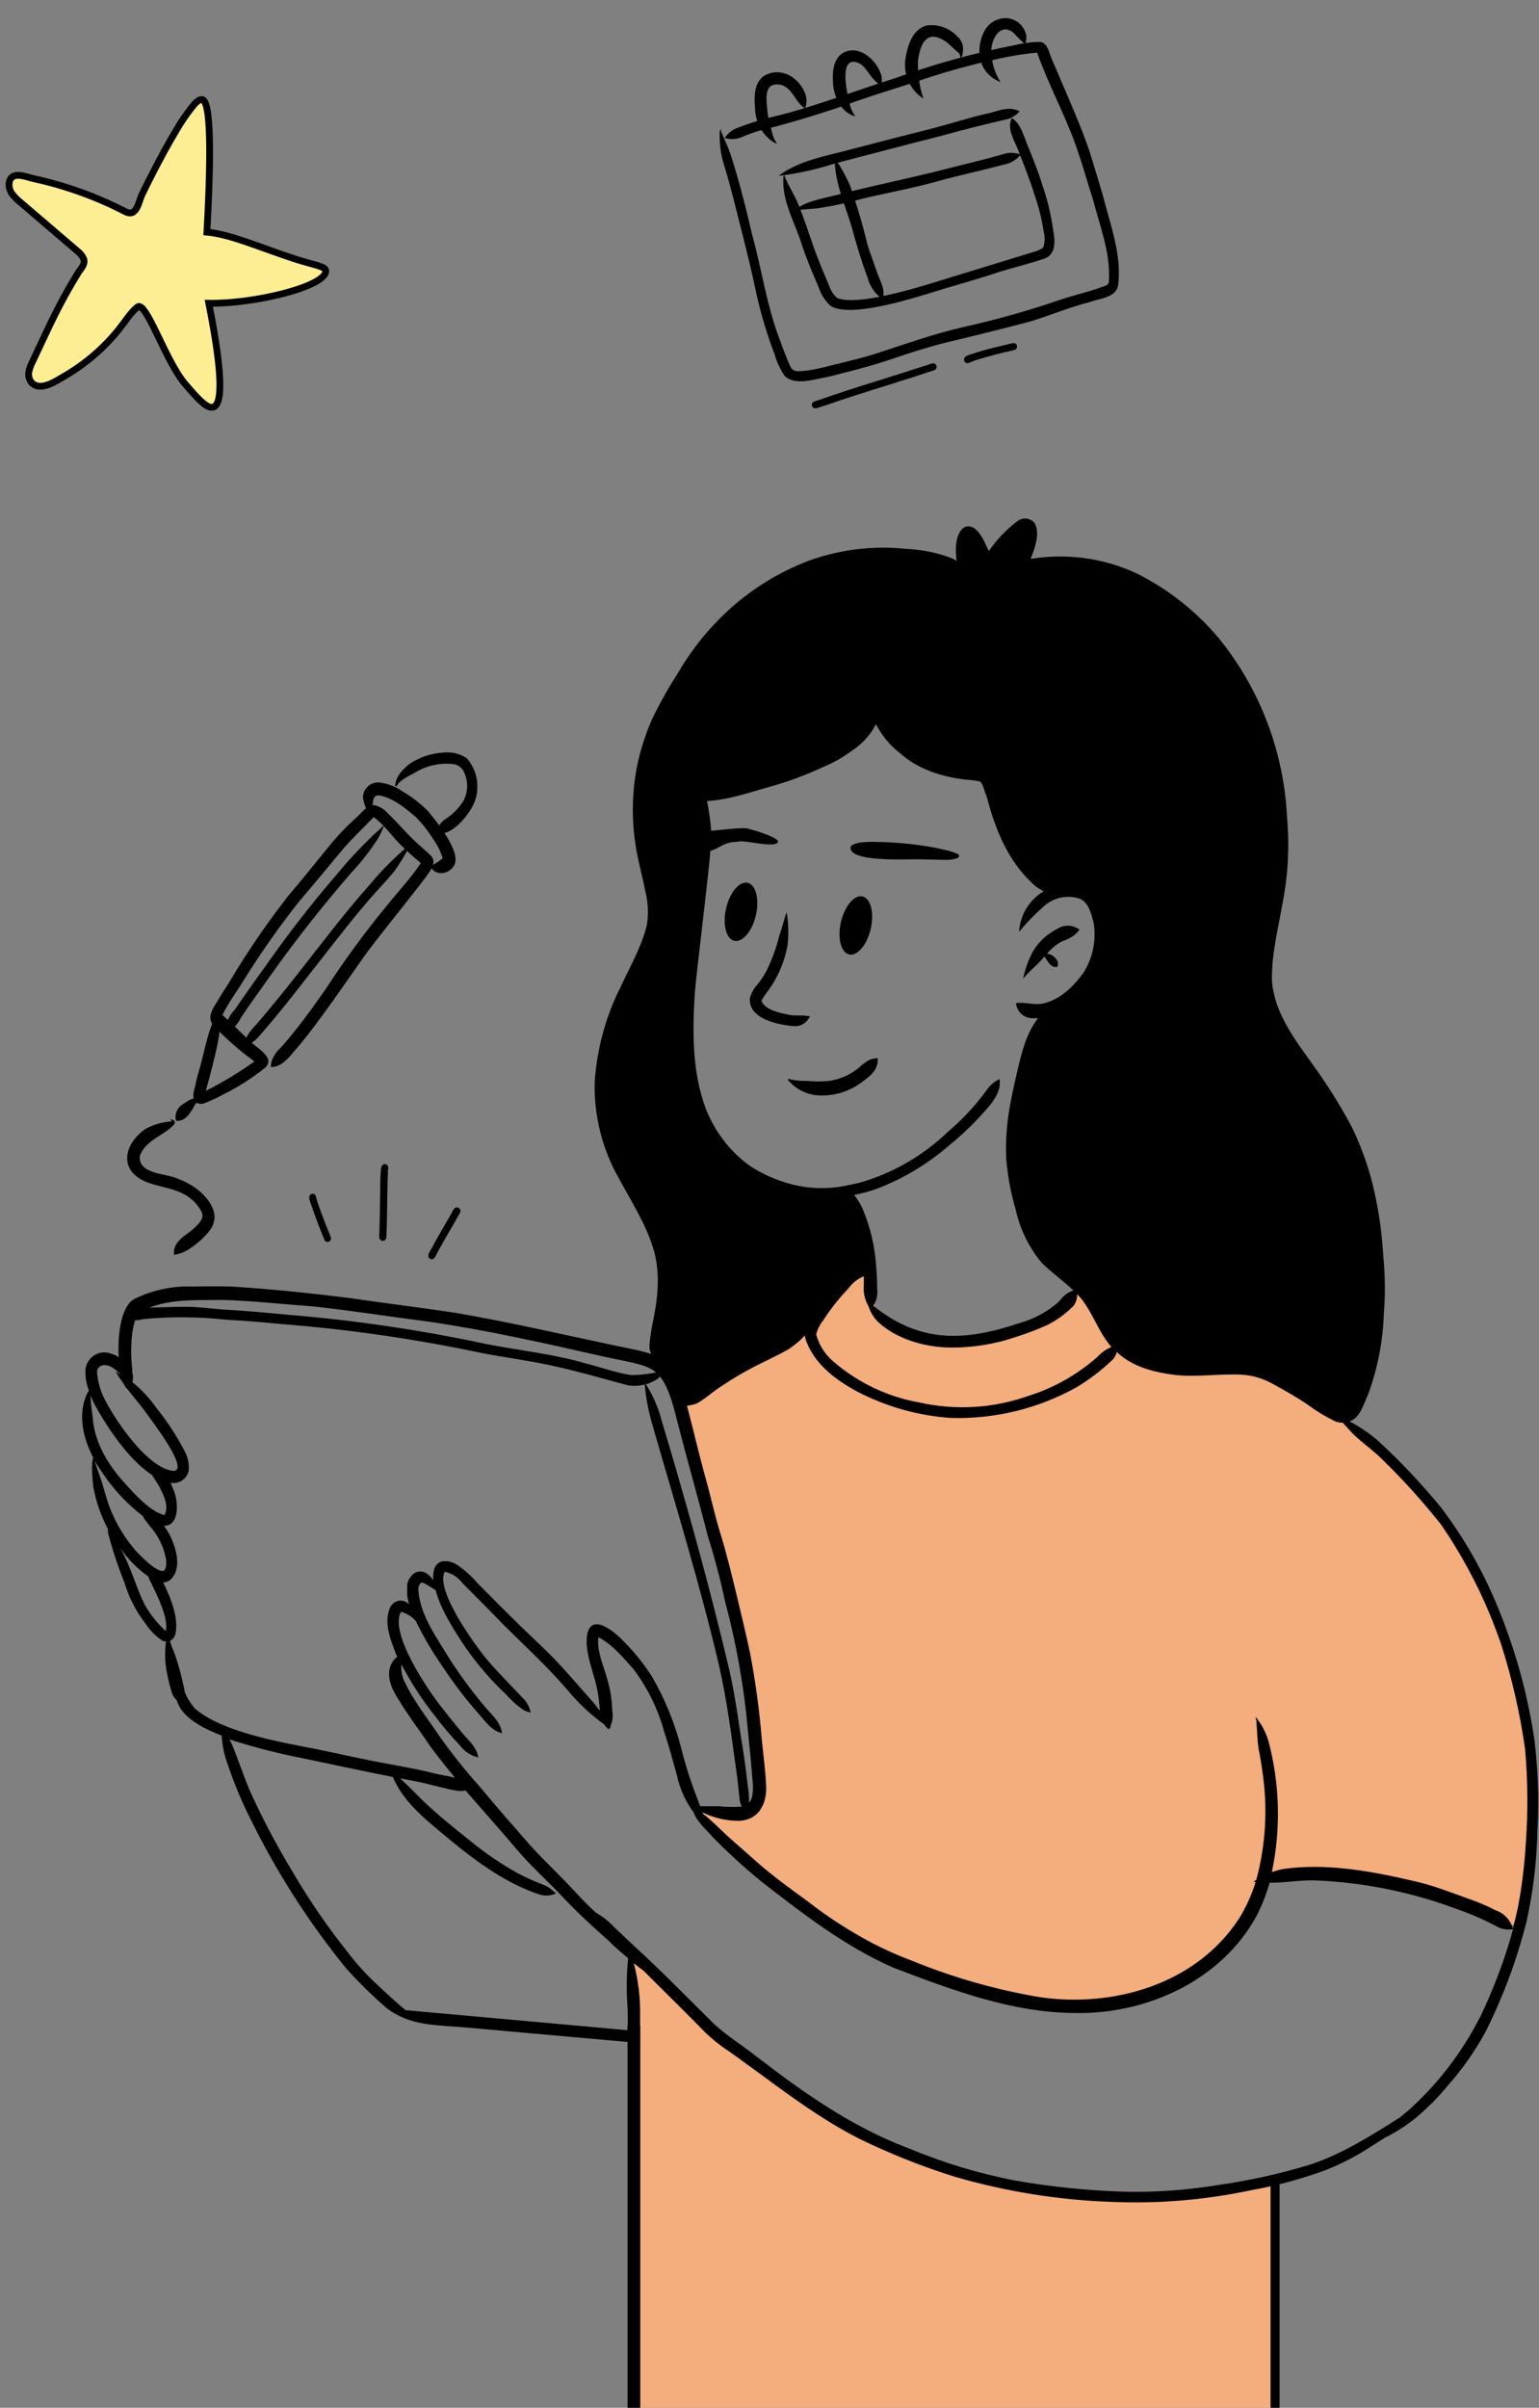 
<svg width="227" height="355" viewBox="0 0 227 355" fill="none" xmlns="http://www.w3.org/2000/svg">
<rect x="0" y="0" width="227" height="355" fill="#808080" stroke="none"/>
<g clip-path="url(#clip0_363_10401)">
<path fill-rule="evenodd" clip-rule="evenodd" d="M225.792 263.498C225.792 266.21 226.721 269.228 225.792 271.806C225.699 273.105 225.931 276.132 225.699 278.796C225.699 278.882 225.699 278.978 225.624 279.064C225.55 279.341 225.466 279.618 225.392 279.895C225.206 280.535 225.029 281.184 224.853 281.805L224.602 282.76C224.509 283.094 224.416 283.428 224.332 283.715C224.074 283.783 223.808 283.818 223.542 283.82C223.226 283.825 222.912 283.776 222.612 283.676C220.911 283.094 219.293 282.244 217.638 281.509C216.504 280.897 214.737 280.649 214.449 279.15C208.685 278.013 202.995 276.285 197.147 275.731C193.688 275.502 190.276 276.285 186.92 276.896H186.669C184.233 282.33 180.775 287.573 175.512 290.409C175.436 290.785 175.271 291.136 175.033 291.432C174.795 291.728 174.49 291.961 174.146 292.109C171.533 293.685 168.493 294.181 165.601 294.926C162.813 295.655 159.971 296.144 157.104 296.387C153.581 296.148 150.142 295.173 146.998 293.522C141.094 292.816 135.683 290.237 130.319 287.792C124.201 284.927 118.167 281.738 112.97 277.288C110.832 275.483 108.73 273.63 106.583 271.844C106.606 271.622 106.577 271.397 106.5 271.188C106.422 270.979 106.298 270.791 106.136 270.641C105.38 269.934 104.637 269.218 103.905 268.492C103.67 268.256 103.447 268.007 103.236 267.747L103.003 267.413V267.299C103.477 267.299 103.933 267.299 104.435 267.299C104.97 267.286 105.504 267.245 106.034 267.174C106.306 267.152 106.576 267.11 106.843 267.05L107.048 266.993C107.392 267.251 107.736 267.537 108.07 267.814C108.318 267.966 108.552 268.142 108.768 268.339C109.577 267.251 111.231 267.012 111.706 265.56C112.635 261.416 110.711 257.214 110.776 253.031C110.609 242.268 107.661 231.964 104.863 221.689C104.588 221.604 104.335 221.458 104.122 221.259C103.91 221.061 103.743 220.816 103.636 220.543C100.521 206.552 97.286 208.309 110.655 201.347C116.233 198.339 121.607 194.281 124.926 188.723C126.07 186.545 129.259 187.949 128.887 190.279C128.887 191.234 128.961 192.189 129.017 193.068C129.357 193.552 129.733 194.009 130.142 194.433C133.861 199.208 140.229 197.871 145.454 197.805C148.699 196.525 152.427 196.076 155.356 193.88C157.541 192.762 158.368 188.579 161.222 189.391C161.685 189.632 162.059 190.022 162.287 190.501C162.515 190.98 162.586 191.522 162.487 192.046C162.813 192.752 163.179 193.437 163.584 194.099C165.22 198.081 168.186 198.253 171.886 198.664C176.21 199.313 180.486 200.202 184.81 200.822C188.273 201.276 191.627 202.37 194.711 204.05C195.196 204.252 195.584 204.641 195.793 205.134C196.001 205.627 196.014 206.184 195.827 206.686C195.722 206.952 195.56 207.19 195.353 207.383C196.031 208.042 196.673 208.749 197.342 209.293C199.332 209.169 207.671 217.143 211.288 222.835C212.808 224.767 214.191 226.81 215.425 228.946C215.853 229.679 216.253 230.423 216.625 231.181C219.437 235.24 221.396 239.854 222.379 244.732C222.736 245.57 223.047 246.428 223.309 247.301C224.778 252.525 225.28 258.035 225.792 263.498Z" fill="#F4AD7C"/>
<path fill-rule="evenodd" clip-rule="evenodd" d="M104.678 298.355C105.84 299.683 110.739 303.598 109.14 303.598C109.038 303.598 135.888 324.302 172.147 324.025C176.796 324.025 187.878 319.365 188.073 322.994C188.566 332.018 188.073 352.885 188.352 357.478C188.352 357.889 175.029 357.478 174.639 357.478C164.068 356.762 96.143 356.113 94.441 356.036C93.456 356.141 93.995 303.016 94.004 301.373C93.707 298.718 93.14 297.553 92.907 295.767C92.985 295.593 93.029 295.405 93.037 295.213C93.037 294.077 93.037 292.941 93.037 291.804C93.037 290.668 93.037 289.799 93.037 288.786C93.391 288.565 93.805 288.472 94.216 288.52C94.627 288.569 95.011 288.756 95.306 289.054C96.347 290.209 97.454 291.298 98.56 292.387C100.559 294.421 102.716 296.331 104.678 298.355Z" fill="#F4AD7C"/>
<path fill-rule="evenodd" clip-rule="evenodd" d="M159.233 137.078C158.982 137.38 158.708 137.661 158.415 137.919C157.88 138.278 157.302 138.564 156.695 138.769C156.166 139.042 155.673 139.382 155.226 139.781C154.966 140.039 154.715 140.297 154.473 140.564L154.055 141.032C153.597 141.564 153.113 142.071 152.604 142.55C152.006 143.09 151.441 143.667 150.912 144.279C151.196 142.891 151.675 141.553 152.335 140.306C153.192 138.86 154.438 137.699 155.923 136.964C156.42 136.631 157.004 136.464 157.596 136.484C158.188 136.505 158.76 136.712 159.233 137.078Z" fill="black"/>
<path fill-rule="evenodd" clip-rule="evenodd" d="M154.966 142.263C154.464 141.814 154.222 141.079 153.692 140.668C153.692 140.726 153.692 140.668 153.692 140.668C154.06 140.566 154.448 140.575 154.811 140.693C155.174 140.812 155.496 141.035 155.738 141.337C155.891 141.49 155.994 141.687 156.034 141.903C156.074 142.118 156.048 142.34 155.961 142.54C155.786 142.583 155.603 142.58 155.429 142.532C155.255 142.483 155.096 142.391 154.966 142.263Z" fill="black"/>
<path fill-rule="evenodd" clip-rule="evenodd" d="M117.117 151.288C114.83 151.116 110.321 150.247 110.609 147.134C110.856 146.328 111.282 145.592 111.855 144.985C112.274 144.44 112.656 143.866 112.998 143.266C113.845 141.55 114.506 139.744 114.969 137.88C115.36 136.772 115.657 135.569 116.029 134.48C116.3 136.057 116.351 137.665 116.178 139.255C115.73 141.868 114.653 144.323 113.045 146.399C112.813 146.704 112.599 147.023 112.403 147.354C112.365 147.415 112.345 147.486 112.345 147.559C112.345 147.632 112.365 147.703 112.403 147.764C113.11 149.053 115.397 149.426 116.717 149.674C117.377 149.76 118.14 149.674 118.772 149.751L119.451 149.827C119.258 150.29 118.93 150.679 118.512 150.941C118.093 151.203 117.606 151.325 117.117 151.288Z" fill="black"/>
<path fill-rule="evenodd" clip-rule="evenodd" d="M120.157 161.449C118.667 161.221 117.3 160.468 116.289 159.32C116.15 159.119 116.289 158.985 116.559 159.148H116.484C116.484 159.148 116.568 159.148 116.55 159.148C117.401 159.317 118.268 159.39 119.134 159.367C120.186 159.468 121.244 159.468 122.295 159.367C123.818 159.149 125.262 158.535 126.488 157.582C126.949 157.156 127.44 156.767 127.957 156.417C128.417 156.157 128.93 156.017 129.454 156.006C129.463 156.178 129.463 156.35 129.454 156.522C129.343 158.088 127.864 159.005 126.739 159.826C124.799 161.144 122.469 161.719 120.157 161.449Z" fill="black"/>
<path fill-rule="evenodd" clip-rule="evenodd" d="M29.295 162.718C28.366 162.46 28.449 161.4 28.654 160.656C28.858 159.911 28.979 159.147 29.193 158.411C29.965 155.928 30.364 153.34 31.294 150.915C30.662 149.96 31.294 148.852 31.833 147.993C32.466 146.923 33.135 145.892 33.795 144.841C36.433 140.395 39.349 136.13 42.525 132.073C44.747 129.485 46.858 126.792 49.033 124.156C50.099 122.901 51.245 121.72 52.464 120.623C53.328 119.935 54.026 118.655 55.253 118.713C56.025 118.907 56.719 119.34 57.243 119.954C58.628 121.263 59.837 122.743 61.231 124.042C62.068 124.853 62.83 125.426 63.611 126.219C64.429 127.174 63.49 128.358 62.905 129.179C59.892 133.181 56.657 137.01 53.682 141.04C51.711 143.829 49.786 146.656 47.769 149.415C46.3 151.44 44.784 153.436 43.12 155.308C42.635 155.953 42.044 156.506 41.372 156.941C40.937 157.198 40.443 157.33 39.941 157.323C39.954 157.018 40.004 156.717 40.089 156.425C40.346 155.689 40.781 155.031 41.354 154.515C42.181 153.627 42.888 152.748 43.632 151.812C45.24 149.797 46.737 147.687 48.206 145.576C50.955 141.349 53.941 137.29 57.15 133.42C58.786 131.357 60.618 129.447 62.077 127.241C60.971 126.346 59.912 125.389 58.907 124.376C57.642 123.087 56.592 121.511 55.114 120.48C53.654 121.988 52.129 123.44 50.735 125.016C48.559 127.613 46.421 130.23 44.227 132.78C41.246 136.53 38.48 140.456 35.943 144.535C34.911 146.245 33.674 147.84 32.81 149.654C34.167 150.838 35.413 152.128 36.715 153.369C37.644 154.4 40.787 155.9 39.076 157.456C37.117 159.01 35.004 160.348 32.773 161.448C31.931 161.907 31.062 162.309 30.169 162.651C29.906 162.759 29.618 162.782 29.342 162.718H29.295ZM32.215 153.254C31.731 155.823 31.043 158.335 30.355 160.837C32.85 159.575 35.249 158.123 37.533 156.492C35.704 155.172 33.978 153.706 32.373 152.108C32.339 152.493 32.287 152.876 32.215 153.254Z" fill="black"/>
<path fill-rule="evenodd" clip-rule="evenodd" d="M64.811 128.721C64.466 128.678 64.142 128.528 63.881 128.291C63.711 128.129 63.578 127.93 63.491 127.709C64.13 127.39 64.735 127.003 65.294 126.553C64.992 125.543 64.524 124.593 63.909 123.746C63.169 122.558 62.306 121.456 61.334 120.46C59.781 119.152 58.099 117.739 56.1 117.299C55.03 117.147 55.068 117.882 54.947 118.722C54.947 119.143 54.593 120.05 55.068 120.25C54.268 120.48 53.441 117.968 53.552 117.29C53.644 116.694 53.961 116.159 54.434 115.801C54.908 115.443 55.499 115.292 56.081 115.38C57.257 115.55 58.38 115.994 59.363 116.679C60.768 117.485 62.057 118.488 63.193 119.658C64.448 121.215 68.112 125.655 66.968 127.623C66.748 127.998 66.427 128.3 66.045 128.495C65.663 128.689 65.235 128.768 64.811 128.721Z" fill="black"/>
<path fill-rule="evenodd" clip-rule="evenodd" d="M64.914 122.876C64.712 122.843 64.513 122.796 64.319 122.733C64.434 122.291 64.634 121.876 64.907 121.514C65.18 121.151 65.52 120.848 65.908 120.623C66.834 119.984 67.632 119.171 68.26 118.226C68.644 117.58 68.864 116.845 68.899 116.089C68.935 115.334 68.786 114.581 68.465 113.9C68.33 113.56 68.107 113.265 67.82 113.046C67.533 112.828 67.194 112.693 66.838 112.658C64.961 112.449 63.068 112.843 61.418 113.785C60.395 114.406 59.149 114.845 58.489 115.896C58.51 115.926 58.539 115.949 58.573 115.962C58.573 115.962 58.657 115.962 58.647 115.962C58.489 115.962 58.331 115.962 58.294 115.81C58.368 114.463 59.428 113.403 60.414 112.62C61.876 111.641 63.562 111.072 65.304 110.968C66.547 110.796 67.808 111.091 68.856 111.799C69.605 112.651 70.11 113.701 70.314 114.83C70.517 115.96 70.412 117.125 70.008 118.197C69.33 119.973 66.912 122.991 64.914 122.876Z" fill="black"/>
<path fill-rule="evenodd" clip-rule="evenodd" d="M36.008 154.171C36.129 152.749 37.142 151.765 38.025 150.781C40.099 148.384 42.079 145.911 44.041 143.418C47.49 139.035 50.846 134.575 54.546 130.421C56.276 128.34 58.183 126.423 60.246 124.691C60.311 124.634 60.431 124.577 60.497 124.691C60.562 124.806 60.497 124.691 60.497 124.691H60.441C59.77 126.028 58.993 127.306 58.117 128.511C57.187 129.619 56.257 130.65 55.262 131.72C52.417 134.919 49.833 138.309 47.183 141.671C44.533 145.032 42.107 148.26 39.401 151.402C38.425 152.462 37.56 153.942 36.008 154.171Z" fill="black"/>
<path fill-rule="evenodd" clip-rule="evenodd" d="M33.182 152.338C33.213 151.028 33.732 149.781 34.632 148.852C36.175 146.618 37.737 144.392 39.355 142.167C42.606 137.533 46.085 133.07 49.777 128.798C51.409 126.83 53.147 124.959 54.984 123.192C55.467 122.705 56.025 122.313 56.453 121.807C56.459 121.801 56.466 121.796 56.474 121.792C56.482 121.789 56.49 121.787 56.499 121.787C56.508 121.787 56.516 121.789 56.524 121.792C56.532 121.796 56.539 121.801 56.545 121.807C56.592 121.893 56.546 122.027 56.49 122.103C56.289 122.606 56.056 123.094 55.792 123.564C54.621 125.4 53.282 127.117 51.795 128.693C47.583 133.573 43.567 138.634 39.829 143.925C38.37 145.959 36.919 147.993 35.515 150.075C35.045 151.106 34.211 151.915 33.182 152.338Z" fill="black"/>
<path fill-rule="evenodd" clip-rule="evenodd" d="M26.004 165.24C25.948 165.24 25.948 165.24 25.93 165.163C25.837 164.697 25.894 164.213 26.092 163.782C26.29 163.352 26.618 162.999 27.027 162.776C27.51 162.451 28.514 161.687 29.072 162.041C29.295 162.27 29.016 162.508 28.877 162.699C28.189 163.826 27.492 165.392 26.004 165.24Z" fill="black"/>
<path fill-rule="evenodd" clip-rule="evenodd" d="M115.759 55.459C115.078 54.461 114.563 53.354 114.234 52.183C113.135 49.307 112.247 46.351 111.575 43.34C110.924 40.217 110.171 37.114 109.381 34.019C108.591 30.925 107.801 27.602 106.843 24.47C106.348 22.95 106.112 21.354 106.146 19.752C106.146 19.532 106.146 19.246 106.294 19.083C106.352 19.064 106.414 19.064 106.471 19.083C106.053 19.026 106.703 20.038 106.703 20.191C107.085 21.041 107.447 21.872 107.754 22.741C109.018 26.628 110.004 30.591 110.934 34.573C112.365 39.74 113.091 45.078 115.024 50.12C115.443 51.276 115.871 52.431 116.363 53.558C116.605 54.189 116.884 54.685 117.563 54.733C119.738 54.733 121.83 54.036 123.931 53.549C125.549 53.148 127.232 52.746 128.822 52.26C133.173 50.846 137.487 49.289 141.94 48.258C146.888 47.161 151.774 45.784 156.574 44.133C158.005 43.655 159.474 43.292 160.915 42.853C161.659 42.605 162.422 42.385 163.147 42.089C163.285 42.038 163.401 41.94 163.477 41.811C163.553 41.683 163.584 41.531 163.565 41.382C163.807 37.314 162.264 33.437 161.259 29.569C160.33 26.704 159.53 23.725 158.47 20.879C156.825 16.419 154.547 12.227 152.976 7.757C150.829 7.964 148.698 8.318 146.598 8.817C142.571 9.697 138.6 10.826 134.707 12.198C131.22 13.306 127.724 14.366 124.294 15.646C120.184 17.03 116.029 18.281 111.826 19.322C110.952 19.59 110.116 19.914 109.27 20.277C108.505 20.544 107.68 20.574 106.899 20.363C107.262 19.787 107.769 19.322 108.368 19.017C110.419 18.187 112.534 17.533 114.69 17.059C120.603 15.569 126.293 13.306 132.113 11.501C137.85 9.424 143.734 7.802 149.712 6.65C150.89 6.351 152.097 6.194 153.31 6.182C154.305 6.182 154.64 7.299 154.9 8.092C155.309 9.228 155.83 10.212 156.248 11.3C157.773 14.891 159.372 18.463 160.655 22.159C161.529 25.023 162.431 27.822 163.175 30.686C164.207 34.411 165.425 38.231 164.913 42.146C164.504 43.942 162.124 43.989 160.739 44.534C157.754 45.288 154.909 46.501 151.962 47.399C148.243 48.373 144.543 49.302 140.861 50.187C137.477 50.961 134.186 52.03 130.913 53.138C128.05 54.093 125.13 54.8 122.22 55.545C120.342 55.831 117.349 56.948 115.759 55.459Z" fill="black"/>
<path fill-rule="evenodd" clip-rule="evenodd" d="M114.215 21.05C113.355 20.517 112.642 19.767 112.144 18.871C111.646 17.975 111.38 16.963 111.371 15.931C111.185 14.145 111.24 11.758 113.128 10.956C115.573 9.924 118.074 11.643 118.855 14.069C119.028 14.7 118.989 15.373 118.743 15.979C117.507 15.243 117.125 13.706 115.954 12.866C115.644 12.645 115.286 12.506 114.912 12.461C114.537 12.416 114.157 12.466 113.806 12.608C112.719 13.238 113.109 15.329 113.202 16.428C113.295 17.526 113.63 18.595 113.918 19.665C114.038 20.214 114.28 20.727 114.625 21.164C114.625 21.164 114.346 21.107 114.215 21.05Z" fill="black"/>
<path fill-rule="evenodd" clip-rule="evenodd" d="M126.079 17.144C123.931 16.504 122.871 14.059 122.853 11.901C122.769 10.354 123.001 8.453 124.526 7.699C126.813 6.639 129.277 8.835 129.956 11.003C130.109 11.526 130.109 12.084 129.956 12.607C129.558 12.36 129.195 12.058 128.877 11.71C128.078 10.879 127.576 9.609 126.441 9.208C123.513 8.253 125.084 14.374 125.447 15.788C125.62 16.262 125.851 16.711 126.135 17.125V17.172L126.079 17.144Z" fill="black"/>
<path fill-rule="evenodd" clip-rule="evenodd" d="M135.962 14.374C135.074 13.752 134.376 12.882 133.95 11.868C133.523 10.854 133.386 9.736 133.554 8.645C133.861 6.735 134.595 4.271 136.706 3.755C137.54 3.643 138.388 3.736 139.18 4.027C139.972 4.317 140.685 4.797 141.261 5.426C141.631 5.755 141.889 6.196 141.998 6.685C142.106 7.175 142.06 7.687 141.866 8.148C141.057 7.575 140.397 6.887 139.653 6.238C136.864 4.252 135.795 6.142 135.404 8.902C135.329 10.794 135.59 12.684 136.176 14.479C136.12 14.537 136.008 14.413 135.962 14.374Z" fill="black"/>
<path fill-rule="evenodd" clip-rule="evenodd" d="M147.257 11.96C146.492 11.631 145.829 11.095 145.337 10.409C144.846 9.722 144.546 8.912 144.468 8.063C144.338 6.01 145.166 3.441 147.257 2.849C147.658 2.707 148.081 2.648 148.504 2.677C148.927 2.706 149.339 2.822 149.717 3.018C150.095 3.214 150.431 3.486 150.705 3.818C150.979 4.15 151.185 4.535 151.311 4.95C151.449 5.464 151.406 6.012 151.19 6.497C150.585 5.985 150.017 5.43 149.489 4.836C147.694 3.355 146.393 5.428 146.225 7.175C146.169 8.921 146.64 10.643 147.573 12.103C147.463 12.067 147.358 12.019 147.257 11.96Z" fill="black"/>
<path fill-rule="evenodd" clip-rule="evenodd" d="M141.689 8.559C141.689 8.206 141.336 7.833 141.54 7.47C141.745 7.107 142.014 7.642 141.977 7.881C141.983 8.009 141.96 8.137 141.91 8.254C141.86 8.372 141.784 8.476 141.689 8.559Z" fill="black"/>
<path fill-rule="evenodd" clip-rule="evenodd" d="M114.857 25.912C118.046 23.524 122.128 22.97 125.865 21.929C129.832 20.885 133.805 19.867 137.784 18.873C140.378 18.176 142.953 17.355 145.575 16.753C146.803 16.505 148.02 15.913 149.294 16.066C149.677 16.128 150.049 16.244 150.401 16.41C149.964 16.897 149.423 17.273 148.82 17.508C145.529 18.281 142.238 19.064 138.984 19.991C133.694 21.328 128.422 22.722 123.178 24.088C120.498 24.962 117.743 25.572 114.95 25.912C114.95 25.912 114.857 25.931 114.857 25.912Z" fill="black"/>
<path fill-rule="evenodd" clip-rule="evenodd" d="M122.49 45.087C121.686 44.347 121.086 43.401 120.751 42.347C119.877 40.341 119.022 38.326 118.325 36.244C117.339 32.978 115.396 29.875 115.535 26.351C115.535 26.293 115.535 25.739 115.703 25.892C115.87 26.045 115.703 25.892 115.703 25.892C116.223 27.325 117.153 28.643 117.73 30.085C118.566 32.119 119.245 34.22 119.97 36.302C120.695 38.383 121.551 40.341 122.332 42.222C122.557 42.885 122.949 43.474 123.466 43.932C126.841 45.307 137.179 41.812 140.935 40.675C144.691 39.539 148.503 38.345 152.278 37.199C152.836 37.072 153.367 36.846 153.849 36.531C154.122 35.774 154.154 34.949 153.942 34.172C153.66 32.267 153.193 30.395 152.548 28.585C151.897 26.484 151.079 24.45 150.279 22.407C149.74 20.821 148.42 19.122 149.238 17.412C150.456 18.157 150.846 19.609 151.358 20.888C152.176 22.989 153.087 25.061 153.728 27.229C154.493 29.43 155.038 31.705 155.355 34.019C155.653 35.605 155.755 37.62 153.914 38.173C151.757 38.89 149.517 39.434 147.406 40.083C144.831 40.971 142.116 41.707 139.541 42.48C135.803 43.617 125.576 47.083 122.49 45.087Z" fill="black"/>
<path fill-rule="evenodd" clip-rule="evenodd" d="M117.33 31.058C118.148 29.731 122.36 29.062 123.894 28.623C129.231 27.257 134.632 26.188 139.96 24.803C142.563 24.144 145.175 23.533 147.76 22.788C148.662 22.459 149.647 22.459 150.549 22.788C149.933 23.569 149.06 24.092 148.095 24.259C145.203 25.032 142.275 25.681 139.365 26.426C135.367 27.611 131.276 28.336 127.213 29.291C125.177 29.868 123.109 30.32 121.021 30.647C119.84 30.858 118.585 30.781 117.432 31.049C117.432 31.049 117.507 31.096 117.516 31.125C117.525 31.154 117.339 31.115 117.33 31.058Z" fill="black"/>
<path fill-rule="evenodd" clip-rule="evenodd" d="M130.16 44.085C129.075 43.344 128.294 42.218 127.966 40.924C127.092 38.603 126.367 36.225 125.716 33.819C124.786 30.457 123.187 27.21 123.122 23.667C123.122 23.591 123.122 23.295 123.28 23.448C123.438 23.6 123.28 23.448 123.224 23.448C124.04 24.653 124.75 25.932 125.344 27.267C126.368 30.159 127.24 33.104 127.957 36.091C128.366 37.419 128.886 38.718 129.314 40.035C129.742 41.353 130.699 42.681 130.16 44.085Z" fill="black"/>
<path fill-rule="evenodd" clip-rule="evenodd" d="M25.679 185.009C25.4 182.975 27.538 182.144 28.756 180.97C29.379 180.32 30.244 179.547 29.686 178.582C27.139 173.97 21.635 175.908 19.255 172.508C17.906 170.245 19.515 167.829 21.365 166.502C22.59 165.812 23.95 165.411 25.344 165.327C25.316 165.265 25.276 165.209 25.227 165.163C25.177 165.117 25.119 165.082 25.056 165.06C25.197 165.039 25.341 165.055 25.474 165.107C25.846 165.203 25.855 165.623 25.614 165.871C24.052 167.485 21.365 168.154 20.612 170.493C20.445 173.139 24.396 172.967 26.097 173.74C27.291 174.164 28.41 174.787 29.407 175.584C31.267 177.255 32.633 179.461 30.718 181.686C29.938 182.613 29.03 183.418 28.022 184.073C27.319 184.561 26.518 184.881 25.679 185.009Z" fill="black"/>
<path fill-rule="evenodd" clip-rule="evenodd" d="M141.239 125.901C141.318 125.942 141.379 125.995 141.418 126.054C141.457 126.112 141.473 126.176 141.464 126.239C141.454 126.302 141.421 126.363 141.366 126.416C141.31 126.47 141.235 126.515 141.145 126.548C140.504 126.747 139.779 126.824 139.065 126.77C137.305 126.724 135.544 126.662 133.775 126.707C130.735 126.752 125.304 126.707 125.454 124.947C125.454 124.856 125.454 124.776 125.755 124.566C127.007 123.936 129.134 124.146 130.81 124.169C132.937 124.267 135.043 124.491 137.098 124.839C137.755 124.942 138.4 125.073 139.027 125.231C139.819 125.381 140.566 125.607 141.239 125.901Z" fill="black"/>
<path fill-rule="evenodd" clip-rule="evenodd" d="M119.757 59.803C119.636 59.192 120.333 59.125 120.752 58.992C123.429 58.037 126.2 57.158 128.887 56.318C131.574 55.477 134.261 54.618 136.938 53.768C137.329 53.634 137.868 53.357 138.119 53.892C138.168 54.021 138.165 54.165 138.111 54.292C138.057 54.419 137.956 54.519 137.831 54.57C133.693 55.955 129.556 57.196 125.419 58.533C123.727 59.068 122.081 59.708 120.38 60.195C120.247 60.227 120.107 60.203 119.99 60.13C119.874 60.057 119.79 59.94 119.757 59.803Z" fill="black"/>
<path fill-rule="evenodd" clip-rule="evenodd" d="M142.284 53.329C141.819 52.374 143.344 52.269 143.893 52.011C145.455 51.505 147.063 51.142 148.662 50.76C149.108 50.683 149.815 50.33 150.001 50.97C150.029 51.104 150.007 51.244 149.937 51.361C149.868 51.479 149.758 51.564 149.629 51.6C147.769 52.02 146.012 52.46 144.237 53.004C143.81 53.131 143.391 53.284 142.981 53.462C142.87 53.535 142.737 53.561 142.607 53.536C142.478 53.512 142.362 53.437 142.284 53.329Z" fill="black"/>
<path fill-rule="evenodd" clip-rule="evenodd" d="M63.49 185.63C62.672 185.219 63.695 184.169 63.9 183.605C64.708 182.125 65.573 180.664 66.41 179.203C66.735 178.763 66.949 177.742 67.646 178.076C67.767 178.144 67.856 178.259 67.895 178.395C67.933 178.531 67.917 178.677 67.851 178.802C66.763 180.797 65.545 182.727 64.485 184.742C64.262 185.133 64.058 185.849 63.49 185.63Z" fill="black"/>
<path fill-rule="evenodd" clip-rule="evenodd" d="M55.932 182.382C56.016 180.138 56.044 177.885 56.081 175.64C56.081 174.743 56.081 173.845 56.155 173.005C56.155 172.603 56.155 172.126 56.379 171.801C56.435 171.736 56.507 171.687 56.587 171.658C56.667 171.628 56.753 171.62 56.837 171.633C56.921 171.646 57 171.681 57.068 171.734C57.136 171.786 57.189 171.856 57.224 171.935C57.336 172.212 57.169 172.527 57.224 172.804C57.066 176.013 57.15 179.221 56.983 182.43C56.977 182.573 56.915 182.708 56.812 182.805C56.71 182.901 56.574 182.952 56.434 182.946C56.295 182.94 56.164 182.877 56.07 182.771C55.975 182.665 55.926 182.526 55.932 182.382Z" fill="black"/>
<path fill-rule="evenodd" clip-rule="evenodd" d="M47.89 182.878C47.24 181.359 46.663 179.793 46.105 178.227C45.966 177.626 45.083 176.145 46.105 176.002C46.172 176.001 46.238 176.013 46.3 176.039C46.362 176.064 46.419 176.102 46.466 176.15C46.514 176.198 46.552 176.255 46.578 176.318C46.603 176.381 46.617 176.449 46.617 176.518C46.74 176.991 46.889 177.456 47.063 177.912C47.611 179.45 48.197 180.949 48.811 182.458C48.84 182.578 48.827 182.704 48.774 182.815C48.721 182.926 48.632 183.014 48.522 183.065C48.412 183.115 48.289 183.124 48.173 183.089C48.058 183.055 47.958 182.98 47.89 182.878Z" fill="black"/>
<path d="M128.42 136.99C128.976 134.632 128.447 132.477 127.24 132.177C126.032 131.876 124.602 133.544 124.046 135.902C123.491 138.26 124.019 140.415 125.227 140.716C126.434 141.016 127.864 139.348 128.42 136.99Z" fill="black"/>
<path d="M111.482 134.978C112.038 132.62 111.51 130.465 110.302 130.165C109.094 129.865 107.665 131.533 107.109 133.891C106.553 136.249 107.082 138.404 108.289 138.704C109.497 139.004 110.927 137.336 111.482 134.978Z" fill="black"/>
<path d="M226.304 256.383C225.298 249.662 223.474 243.098 220.874 236.844C218.738 231.628 215.94 226.725 212.553 222.262C209.715 218.806 206.649 215.554 203.377 212.531C202.075 211.384 200.646 210.4 199.119 209.599V209.542C200.625 209.016 201.164 206.953 201.805 205.559C203.192 201.776 203.971 197.786 204.111 193.746C204.341 190.885 204.313 188.007 204.027 185.151C203.821 181.396 203.248 177.672 202.317 174.035C201.602 171.359 200.64 168.759 199.444 166.271C198.181 163.875 196.787 161.554 195.27 159.319C192.267 154.745 188.073 150.371 187.609 144.603C187.525 140.697 188.538 136.867 189.198 133.048C189.991 128.982 190.21 124.82 189.849 120.69C189.408 110.897 185.844 101.525 179.706 94.017C176.315 90.01 172.161 86.76 167.499 84.468C162.64 82.252 157.258 81.535 152.01 82.405C152.614 80.953 153.534 78.403 152.512 77.009C152.207 76.695 151.806 76.5 151.377 76.457C150.948 76.413 150.518 76.524 150.16 76.77C148.489 78.006 147.031 79.52 145.846 81.249C145.241 80.017 144.748 78.575 143.568 77.792C141.708 76.923 141.011 79.311 140.992 80.781C140.972 81.42 141.009 82.06 141.104 82.691C140.807 82.507 140.496 82.347 140.174 82.214C138.079 81.456 135.886 81.022 133.666 80.925C128.752 80.402 123.786 81.019 119.135 82.73C115.713 84.042 112.499 85.867 109.596 88.144C105.711 91.205 102.432 95.001 99.936 99.327C98.568 101.451 97.326 103.658 96.217 105.936C95.181 108.273 94.408 110.724 93.911 113.241C93.216 116.965 93.156 120.784 93.735 124.529C94.097 126.907 94.757 129.218 95.222 131.577C95.6 133.139 95.666 134.763 95.418 136.352C94.655 139.551 92.972 142.406 91.615 145.357C89.362 149.776 88.033 154.629 87.71 159.606C87.606 164.581 88.851 169.488 91.308 173.777C93.056 177.034 95.083 180.166 96.245 183.719C97.398 187.128 97.11 190.853 96.412 194.338C96.138 195.599 95.933 196.874 95.799 198.158C95.741 198.66 95.829 199.168 96.05 199.619C95.044 199.308 94.023 199.053 92.991 198.855C84.252 197.069 75.577 194.968 66.791 193.498C61.65 192.734 56.499 192.113 51.358 191.349C45.575 190.642 39.764 190.022 33.954 189.678C32.094 189.621 30.142 189.678 28.236 189.678C25.346 189.593 22.478 190.215 19.869 191.492C17.916 192.447 17.312 196.649 17.507 200.087C17.115 199.831 16.685 199.644 16.233 199.533C15.851 199.405 15.447 199.364 15.048 199.411C14.649 199.458 14.265 199.593 13.921 199.807C13.578 200.021 13.284 200.309 13.058 200.651C12.833 200.992 12.682 201.38 12.617 201.787C12.542 202.891 12.714 203.998 13.119 205.024C12.947 205.259 12.806 205.516 12.7 205.788C11.501 208.806 12.282 212.11 13.76 214.908C13.388 215.806 13.677 218.461 13.76 219.206C14.161 221.391 14.892 223.498 15.927 225.451C15.898 225.619 15.898 225.79 15.927 225.958C16.564 228.437 17.365 230.868 18.325 233.235C18.988 235.486 20.064 237.587 21.495 239.423C22.153 240.427 23.008 241.28 24.006 241.925C24.158 241.98 24.319 242.002 24.48 241.992C24.273 243.513 24.317 245.06 24.61 246.566C24.813 247.624 25.074 248.67 25.391 249.698C25.532 250.07 25.762 250.399 26.061 250.653C26.159 250.988 26.296 251.308 26.47 251.608C27.399 253.394 29.872 254.798 32.699 255.896C32.785 257.389 33.099 258.858 33.628 260.251C34.48 262.791 35.502 265.267 36.687 267.662C40.619 275.751 45.459 283.341 51.107 290.276C52.994 292.354 54.999 294.315 57.113 296.149C60.785 298.794 64.067 298.498 69.766 299.014C75.611 299.548 81.462 300.074 87.32 300.589L92.675 301.067H92.935C93.465 301.115 93.865 301.182 94.413 301.229C94.413 301.229 94.469 299.501 94.413 299.501C94.413 298.756 94.413 298.001 94.413 297.295C94.469 294.646 94.156 292.003 93.484 289.445C93.976 289.846 94.469 290.228 94.971 290.6L96.096 291.727C98.802 294.411 101.526 297.094 104.194 299.825L104.891 300.446C105.683 301.139 106.518 301.778 107.392 302.356C108.415 303.082 109.456 303.789 110.46 304.553C115.676 308.373 120.873 312.336 126.638 315.277C131.243 317.533 136.007 319.429 140.89 320.95C148.464 323.144 156.268 324.385 164.133 324.645C170.995 324.925 177.864 324.341 184.587 322.907C188.344 322.244 192.036 321.244 195.623 319.918C197.931 318.995 200.145 317.84 202.233 316.471C202.912 316.022 203.618 315.592 204.325 315.143C204.739 314.959 205.139 314.745 205.524 314.503C207.01 313.668 208.404 312.669 209.68 311.524L211.307 309.986C212.098 309.184 212.851 308.344 213.566 307.475C215.745 305.017 217.636 302.305 219.201 299.396C221.734 294.313 223.723 288.962 225.132 283.438C226.128 278.987 226.676 274.443 226.768 269.877C227.021 265.374 226.865 260.857 226.304 256.383ZM128.134 192.648C128.388 193.457 128.825 194.193 129.408 194.797C132.067 197.394 136.372 198.617 139.988 198.674C143.345 198.728 146.687 198.199 149.871 197.108C151.454 196.612 153.007 196.019 154.52 195.331C155.937 194.616 157.231 193.668 158.35 192.524C158.722 192.032 158.904 191.416 158.862 190.795C159.066 191.005 159.261 191.215 159.457 191.435C161.223 193.632 162.06 196.477 163.929 198.597C163.135 198.934 162.422 199.442 161.837 200.087C158.868 202.698 155.405 204.649 151.666 205.817C146.491 207.643 140.927 207.973 135.581 206.772C130.89 205.946 126.498 203.846 122.863 200.689C121.666 199.663 120.8 198.287 120.381 196.745C120.571 195.99 120.923 195.288 121.413 194.692C122.501 193 123.747 191.42 125.131 189.974C125.713 189.163 126.506 188.537 127.418 188.169C127.418 188.551 127.418 188.933 127.418 189.315C127.289 190.477 127.541 191.65 128.134 192.648ZM102.483 146.398C102.697 143.61 104.728 127.284 104.765 125.451C106.29 125.011 106.767 124.116 108.769 124.116C109.801 123.725 114.263 125.176 114.775 124.116C114.775 123.497 111.631 122.485 110.104 122.114C108.737 122.047 106.751 122.333 104.901 122.485C104.784 121.013 104.579 119.549 104.287 118.102C107.792 117.902 111.167 116.622 114.514 115.724C116.876 115.006 119.187 114.122 121.431 113.079C122.974 112.441 124.433 111.607 125.773 110.596C127.215 109.644 128.396 108.329 129.204 106.776C130.044 108.413 131.221 109.844 132.653 110.968C135.358 113.423 138.891 114.511 142.424 114.951C143.136 114.987 143.845 115.077 144.544 115.218C145.018 115.629 145.102 116.364 145.344 116.927C145.585 117.491 145.706 118.102 145.874 118.685C147.054 122.82 148.858 126.955 151.982 129.953C152.539 130.562 153.205 131.054 153.943 131.405L153.823 131.481C152.874 132.061 152.067 132.857 151.464 133.807C150.861 134.757 150.479 135.837 150.345 136.963C150.332 137.09 150.332 137.218 150.345 137.345C151.424 136.044 152.599 134.831 153.86 133.716C154.581 133.032 155.469 132.56 156.429 132.35C157.389 132.14 158.387 132.2 159.317 132.522C160.628 133.143 160.954 134.766 161.316 136.065C161.725 138.635 161.181 141.269 159.791 143.447C158.322 145.481 156.342 147.382 153.869 147.955C152.54 148.251 151.201 147.697 149.853 147.897C149.913 148.493 150.182 149.046 150.61 149.454C151.037 149.861 151.594 150.095 152.177 150.113C152.487 150.131 152.797 150.131 153.107 150.113C151.247 152.529 150.569 155.661 149.89 158.631C149.509 160.255 149.165 161.888 148.877 163.54C148.469 165.977 148.317 168.452 148.421 170.922C148.642 173.457 149.113 175.962 149.825 178.4C150.472 181.29 151.797 183.975 153.683 186.221C155.152 187.653 156.835 188.847 158.332 190.26C157.808 190.436 157.324 190.718 156.909 191.091C156.602 191.387 156.361 191.741 156.035 192.046C154.407 193.445 152.504 194.468 150.457 195.045C142.396 197.757 135.749 198.12 128.813 192.514C129.297 191.763 129.498 190.857 129.38 189.964C129.38 188.828 129.324 187.701 129.222 186.565C129.022 183.674 128.346 180.839 127.223 178.18C126.883 177.464 126.469 176.789 125.987 176.165C127.106 175.967 128.207 175.673 129.278 175.286C133.259 173.778 136.948 171.557 140.174 168.726C142.301 166.982 144.265 165.038 146.041 162.919C146.896 161.792 147.659 160.637 147.435 159.099C146.687 159.431 146.043 159.97 145.576 160.656C143.943 162.915 142.052 164.964 139.942 166.758C136.257 170.319 131.793 172.92 126.926 174.341C126.331 174.484 125.726 174.627 125.113 174.742C125.117 174.728 125.124 174.716 125.134 174.706C125.143 174.696 125.155 174.689 125.169 174.685C125.113 174.685 125.076 174.685 125.048 174.761C122.972 175.211 120.838 175.295 118.735 175.009C115.834 174.562 113.056 173.495 110.581 171.877C107.656 169.756 105.395 166.806 104.073 163.387C102.093 158.039 102.121 152.128 102.483 146.398ZM97.165 203.143L97.37 202.981C98.3 204.146 99.025 205.999 99.815 209.236C101.275 214.966 102.93 220.696 104.389 226.426C105.394 229.615 106.249 232.843 106.946 236.109C108.614 242.322 109.74 248.676 110.312 255.094C110.479 257.071 110.721 259.048 110.879 261.025C110.953 262.419 111.279 263.889 110.823 265.236C110.734 265.444 110.615 265.637 110.47 265.809C110.496 265.016 110.443 264.222 110.312 263.441C110.116 261.903 109.949 260.337 109.717 258.809C109.019 254.588 108.517 250.329 107.56 246.155C104.65 233.836 101.247 221.622 97.612 209.503C97.12 207.585 96.332 205.76 95.278 204.098C95.953 203.899 96.591 203.586 97.165 203.172V203.143ZM21.97 192.82C25.372 191.464 29.184 191.722 32.773 191.655C37.236 191.779 41.68 192.285 46.133 192.61C51.897 193.23 57.671 194.147 63.444 194.892C72.016 196.143 80.598 198.101 89.058 200.011C93.028 200.889 95.25 201.09 96.766 202.341C96.543 202.398 96.338 202.446 96.161 202.475C95.146 202.636 94.121 202.725 93.093 202.742C90.834 202.408 88.668 201.577 86.446 201.033C81.639 199.619 76.665 199.123 71.765 198.168C62.062 196.089 52.24 194.641 42.358 193.832C39.114 193.526 35.85 193.23 32.615 193.049C30.932 192.906 29.166 192.677 27.381 192.667C25.837 192.667 24.294 192.743 22.732 192.772L21.914 192.82H21.97ZM16.215 201.415C16.797 201.745 17.335 202.153 17.814 202.627C17.547 202.508 17.298 202.354 17.07 202.169C17.064 202.157 17.06 202.144 17.06 202.131C17.06 202.117 17.064 202.104 17.07 202.093C17.066 202.112 17.066 202.131 17.07 202.15C17.263 202.612 17.52 203.043 17.832 203.43L18.306 204.117V204.175C18.464 204.449 18.658 204.7 18.883 204.919C19.813 206.113 20.789 207.25 21.672 208.462C22.314 209.417 27.929 216.599 25.661 216.876C21.812 216.608 16.838 209.236 15.229 205.893C14.698 204.715 14.383 203.446 14.3 202.15C14.513 201.233 15.424 201.09 16.215 201.443V201.415ZM13.704 209.331C13.621 208.176 13.342 206.963 13.37 205.769C13.528 206.17 13.704 206.562 13.881 206.944C15.629 210.153 18.883 215.185 22.407 217.449C22.704 217.926 23.02 218.404 23.336 218.891C23.987 220.142 25.028 221.994 24.266 223.379C22.221 222.94 19.776 220.209 18.344 218.604C16.066 216.112 14.067 212.922 13.704 209.36V209.331ZM15.899 221.45C15.48 220.18 15.173 218.881 14.727 217.63C14.476 216.876 14.169 216.14 13.965 215.376C14.249 215.883 14.56 216.374 14.895 216.847C16.577 219.415 18.667 221.674 21.077 223.532C21.152 223.706 21.242 223.872 21.347 224.029C21.57 224.334 21.812 224.64 22.044 224.936C23.302 226.32 24.153 228.042 24.498 229.902C24.498 230.456 24.629 231.143 24.192 231.554C23.262 232.089 20.278 228.994 19.655 228.202C18.013 226.215 16.74 223.937 15.899 221.479V221.45ZM15.964 225.547C16.1 225.814 16.249 226.082 16.41 226.349C16.244 226.102 16.095 225.843 15.964 225.576V225.547ZM24.452 240.483C23.243 239.38 22.208 238.092 21.384 236.663C20.454 234.858 19.841 232.843 19.022 230.933C18.656 229.993 18.221 229.083 17.721 228.211C18.855 229.86 20.262 231.292 21.877 232.442C21.969 232.744 22.097 233.032 22.258 233.301C23.16 235.269 24.88 238.43 24.452 240.512V240.483ZM28.608 251.742C28.043 251.054 27.579 250.285 27.232 249.46C27.227 249.17 27.177 248.883 27.083 248.61C26.757 247.05 26.338 245.513 25.828 244.007C25.586 243.319 25.252 242.651 25.066 241.944C25.264 241.841 25.438 241.695 25.578 241.517C25.717 241.34 25.818 241.134 25.874 240.913C26.386 238.649 25.233 235.613 24.061 233.321C24.322 233.311 24.577 233.244 24.81 233.124C25.043 233.003 25.247 232.833 25.41 232.623C26.897 230.838 25.809 227.581 24.75 225.795C24.573 225.51 24.381 225.236 24.173 224.974C26.609 224.974 26.321 221.106 25.493 219.416C25.391 219.139 25.279 218.872 25.168 218.604C25.745 218.727 26.347 218.613 26.844 218.287C27.341 217.96 27.693 217.447 27.827 216.857C27.923 215.887 27.735 214.909 27.288 214.049C26.103 211.77 24.702 209.617 23.104 207.622C22.097 206.187 20.902 204.901 19.552 203.802C19.552 203.802 19.552 203.754 19.552 203.726C19.548 203.688 19.548 203.649 19.552 203.611C19.655 203.175 19.636 202.718 19.497 202.293V201.787C19.301 200.087 19.301 198.369 19.497 196.668C19.582 195.981 19.729 195.304 19.933 194.644C20.276 194.664 20.619 194.622 20.947 194.52C22.118 194.348 23.188 194.348 24.424 194.262C27.409 194.147 30.398 194.253 33.368 194.577C36.157 194.72 38.9 194.968 41.67 195.226C51.557 196.008 61.385 197.434 71.096 199.495C74.378 200.116 77.697 200.555 80.96 201.252C84.8 202.045 88.761 203.22 92.6 204.241C93.433 204.386 94.286 204.344 95.101 204.117C95.285 206.221 95.687 208.299 96.301 210.315C99.657 221.985 103.236 233.588 106.026 245.42C107.29 250.902 107.959 256.507 108.74 262.075C108.843 263.03 108.945 263.985 109.057 264.94C109.077 265.436 109.2 265.921 109.419 266.363C108.288 266.444 107.153 266.425 106.026 266.306C105.226 266.306 104.436 266.306 103.627 266.306C103.506 266.306 103.385 266.306 103.264 266.306C103.125 265.943 102.995 265.561 102.865 265.198C101.934 262.84 101.155 260.422 100.531 257.959C99.57 254.13 98.076 250.464 96.096 247.072C94.833 245.126 93.365 243.329 91.717 241.715C90.285 240.263 86.957 237.694 86.557 241.361C86.381 243.357 87.078 245.286 87.599 247.177C88.096 248.773 88.384 250.431 88.454 252.105V252.239C88.175 251.828 87.878 251.417 87.524 251.016C85.525 248.772 83.591 246.471 81.518 244.331C79.956 242.765 78.338 241.256 76.749 239.719C74.629 237.656 72.556 235.546 70.464 233.445C69.561 232.386 68.522 231.458 67.377 230.685C66.964 230.428 66.506 230.256 66.029 230.179H65.332C64.994 230.232 64.681 230.395 64.441 230.645C64.2 230.894 64.043 231.216 63.993 231.563C63.894 232.027 63.866 232.504 63.909 232.977C63.744 232.743 63.557 232.525 63.352 232.327C62.161 231.172 60.804 231.678 60.191 233.139C60.137 233.305 60.094 233.474 60.06 233.645V235.269C60.128 235.694 60.218 236.114 60.33 236.529C60.118 236.307 59.853 236.145 59.562 236.06C59.27 235.976 58.962 235.972 58.668 236.048C58.374 236.124 58.105 236.279 57.888 236.496C57.67 236.713 57.512 236.984 57.429 237.284C56.657 239.413 57.606 241.734 58.359 243.749C58.433 243.921 58.508 244.093 58.591 244.255C58.207 244.555 57.898 244.944 57.69 245.391C57.481 245.838 57.379 246.329 57.392 246.824C57.392 248.734 58.647 250.271 59.558 251.828C60.897 253.853 62.347 255.81 63.696 257.797C64.793 259.267 65.936 260.662 67.108 262.104C65.973 261.808 64.783 261.674 63.668 261.359C60.878 260.681 58.015 260.222 55.179 259.668C52.344 259.115 49.368 258.437 46.459 257.844C41.373 256.87 32.513 255.323 28.608 251.771V251.742ZM92.554 295.853C92.614 296.982 92.614 298.114 92.554 299.243C92.554 299.243 92.554 299.3 92.554 299.329C81.726 298.342 70.879 297.362 60.014 296.388H59.828C58.257 295.07 56.76 293.666 55.263 292.262C53.853 290.927 52.55 289.477 51.367 287.926C48.35 284.161 45.609 280.171 43.167 275.989C40.842 272.156 38.743 268.182 36.882 264.09C35.953 261.913 35.209 259.63 34.298 257.405C34.158 257.061 34 256.727 33.842 256.45C37.218 257.541 40.651 258.433 44.125 259.124C48.773 260.079 53.32 261.091 57.931 261.989C58.071 262.323 58.238 262.648 58.396 262.944C60.255 266.477 63.538 268.855 66.485 271.357C70.51 274.662 74.852 277.813 79.798 279.389C80.537 279.556 81.308 279.479 82.002 279.169C81.76 278.94 81.49 278.711 81.221 278.491C80.911 278.249 80.57 278.053 80.207 277.909C78.898 277.415 77.619 276.841 76.377 276.19C73.945 274.837 71.633 273.268 69.469 271.501C67.07 269.591 64.7 267.681 62.459 265.57C61.297 264.405 60.209 263.288 59.01 262.19L61.436 262.658C63.51 263.068 65.546 263.727 67.638 264.061C67.984 264.091 68.332 264.062 68.669 263.975C71.161 266.888 73.727 269.705 76.2 272.656C78.292 275.12 80.709 277.259 82.922 279.608C85.135 281.958 87.357 284.001 89.691 286.064C90.62 287.019 91.643 287.869 92.647 288.719C92.406 291.099 92.375 293.496 92.554 295.881V295.853ZM218.224 297.543C215.659 302.536 212.246 307.018 208.146 310.779L207.635 311.237L207.505 311.333C207.161 311.639 206.807 311.925 206.445 312.212C202.326 314.828 198.152 317.454 193.54 319.049C189.018 320.451 184.395 321.486 179.715 322.143C175.216 322.892 170.661 323.227 166.104 323.146C160.591 322.989 155.095 322.434 149.657 321.484C144.222 320.412 138.903 318.79 133.778 316.643C125.606 313.558 118.372 308.449 111.465 303.111C110.423 302.299 109.335 301.544 108.266 300.761C107.271 300.052 106.312 299.291 105.393 298.479C101.405 294.554 97.528 290.533 93.391 286.78L90.602 284.145C89.82 283.295 88.913 282.576 87.915 282.015C86.846 281.06 85.795 279.981 84.8 278.892C82.671 276.562 80.347 274.432 78.227 272.093C75.717 269.228 73.197 266.363 70.789 263.45C68.661 261.078 66.668 258.581 64.82 255.973C63.017 253.289 60.971 250.749 59.595 247.779C59.282 247.074 59.148 246.298 59.205 245.525C59.209 245.478 59.209 245.43 59.205 245.382C60.651 248.148 62.357 250.761 64.3 253.184C65.399 254.631 66.575 256.015 67.823 257.329C68.493 258.234 69.456 258.864 70.538 259.105C70.296 257.338 68.679 256.297 67.749 254.97C66.875 253.929 66.01 252.84 65.164 251.742C63.128 249.231 57.364 240.731 59.149 237.628C59.97 237.866 60.715 238.324 61.306 238.955C62.441 241.286 63.753 243.521 65.23 245.64C66.867 248.136 68.679 250.508 70.65 252.735C71.645 253.834 72.509 255.199 74.053 255.533C73.829 253.767 72.323 252.668 71.263 251.322C69.401 249.095 67.683 246.744 66.122 244.284C64.467 241.524 62.468 238.802 61.845 235.565C61.768 235.11 61.718 234.651 61.697 234.19C61.725 233.874 61.867 233.581 62.096 233.368C62.292 233.244 62.58 233.483 62.784 233.55C63.286 233.836 63.77 234.132 64.253 234.447C65.025 237.484 67.377 240.97 68.763 243.042C70.509 245.525 72.5 247.816 74.703 249.88C75.454 250.747 76.314 251.508 77.26 252.143C77.585 252.296 77.925 252.415 78.273 252.497C78.126 251.789 77.806 251.132 77.344 250.587C75.54 248.677 73.625 246.767 71.905 244.771C70.046 242.536 64.225 234.552 65.574 231.754H65.629H65.694C66.702 231.99 67.597 232.581 68.223 233.426C70.287 235.507 72.361 237.57 74.397 239.681C77.539 242.803 80.802 245.783 83.694 249.164C85.281 251.093 87.106 252.801 89.123 254.244C89.304 254.532 89.534 254.784 89.802 254.989L89.942 254.712C90.017 254.74 90.099 254.74 90.174 254.712C90.106 254.682 90.045 254.636 89.997 254.578C90.132 254.299 90.236 254.004 90.304 253.7C90.397 253.179 90.397 252.645 90.304 252.124C90.259 250.592 90.015 249.073 89.579 247.607C89.04 245.573 88.008 243.529 88.259 241.381C90.323 242.45 91.857 244.322 93.4 246.05C95.462 248.758 96.996 251.848 97.918 255.151C98.634 257.31 99.22 259.506 99.834 261.703C100.254 263.696 101.095 265.57 102.298 267.194C102.855 268.693 104.157 269.715 105.17 270.909C107.452 273.23 109.858 275.421 112.376 277.469C118.54 282.244 124.75 287.067 131.9 290.161C140.49 293.427 149.379 296.779 158.648 296.789C169.117 296.98 180.208 292.014 185.405 282.359C186.173 280.833 186.796 279.233 187.265 277.584H187.451C189.766 277.584 192.099 277.116 194.396 277.259C201.424 277.585 208.363 279.014 214.97 281.499C217.086 282.233 219.141 283.14 221.116 284.211C221.773 284.468 222.484 284.547 223.18 284.441C221.925 288.965 220.266 293.361 218.224 297.572V297.543ZM225.067 271.587C224.881 274.821 224.49 278.04 223.896 281.222C223.672 282.254 223.421 283.295 223.143 284.317C222.958 283.692 222.63 283.122 222.184 282.657C221.739 282.191 221.191 281.843 220.586 281.643C219.325 280.983 218.016 280.424 216.672 279.971C214.189 279.083 211.716 278.109 209.16 277.479C202.651 275.951 195.874 274.614 189.198 275.569C188.657 275.683 188.122 275.833 187.599 276.018C188.945 269.61 188.767 262.963 187.079 256.641C186.719 255.455 186.149 254.347 185.396 253.375C185.34 253.318 185.256 253.194 185.173 253.175C185.289 253.479 185.346 253.803 185.34 254.13C185.424 255.342 185.461 256.641 185.647 257.864C186.005 259.644 186.275 261.441 186.456 263.25C186.917 267.918 186.526 272.633 185.303 277.154C185.164 277.248 185.031 277.35 184.903 277.46H185.21C184.611 279.415 183.757 281.278 182.672 282.999C176.303 292.615 164.18 296.025 153.376 294.458C146.934 293.373 140.625 291.577 134.559 289.101C131.597 288.001 128.737 286.63 126.015 285.004C123.62 283.594 121.316 282.028 119.116 280.315C116.615 278.491 114.105 276.696 111.771 274.643C110.46 273.468 109.122 272.312 107.801 271.147C106.481 269.982 105.17 268.559 103.711 267.432C103.676 267.361 103.645 267.288 103.618 267.213C105.171 267.976 106.862 268.398 108.582 268.454C111.846 268.569 113.231 266 112.989 262.954C112.878 260.91 112.608 258.876 112.394 256.832C112.046 252.389 111.45 247.97 110.609 243.596C109.977 240.674 109.308 237.866 108.61 235.001C107.913 232.136 107.178 229.08 106.277 226.168C105.375 223.255 104.798 220.438 103.971 217.573C103.041 214.145 102.232 210.687 101.331 207.259C101.786 207.199 102.237 207.104 102.679 206.973C104.017 206.295 105.226 205.063 106.546 204.289C108.185 203.184 109.89 202.186 111.65 201.3C113.166 200.526 114.784 199.801 116.299 198.932C117.185 198.353 117.999 197.666 118.726 196.888C118.743 197.22 118.825 197.544 118.967 197.843C120.297 201.3 123.449 203.573 126.563 205.235C130.818 207.424 135.454 208.723 140.202 209.054C146.651 209.257 153.039 207.713 158.722 204.576C160.705 203.392 162.548 201.979 164.217 200.364C164.446 200.057 164.622 199.711 164.737 199.342C167.052 201.567 170.316 202.341 173.375 202.723C176.61 203.067 179.883 202.513 183.109 202.675C184.74 202.766 186.329 203.236 187.757 204.05C189.505 205.005 191.225 205.96 192.88 207.097C194.105 208.009 195.409 208.805 196.776 209.475C197.168 209.674 197.603 209.769 198.04 209.752C198.617 210.353 199.146 211.003 199.741 211.576C201.09 212.846 202.614 213.887 203.916 215.205C206.985 218.195 209.863 221.385 212.534 224.754C216.321 230.259 219.335 236.283 221.488 242.651C223.062 247.634 224.222 252.746 224.955 257.93C225.348 262.482 225.385 267.058 225.067 271.615V271.587Z" fill="black"/>
<path d="M94.442 298.633H92.564V356.027H94.442V298.633Z" fill="black"/>
<path d="M188.733 321.008H187.403V357.479H188.733V321.008Z" fill="black"/>
<path d="M19.711 31.215C20.38 30.729 20.633 29.328 20.937 28.699C21.433 27.68 21.939 26.664 22.455 25.652C23.587 23.457 24.758 21.263 26.041 19.138C26.704 17.995 27.447 16.902 28.264 15.868C28.582 15.48 29.222 14.595 29.819 14.686C30.791 14.833 31.337 19.357 30.52 34.226C34.135 34.569 38.202 36.457 43.534 38.187C46.368 39.109 48.045 39.251 48.045 39.957C48.045 42.276 37.367 44.837 30.799 44.712C32.968 55.652 32.736 59.537 31.5 60.005C30.553 60.371 29.103 58.703 27.299 56.607C24.407 53.238 21.541 44.218 20.268 45.268C19.184 46.179 18.482 47.379 17.6 48.48C15.365 51.281 12.636 53.637 9.55 55.429C8.324 56.142 5.866 57.869 4.594 56.329C4.436 56.117 4.324 55.873 4.267 55.614C4.209 55.355 4.205 55.086 4.257 54.826C4.362 54.305 4.542 53.804 4.792 53.337C7.178 48.3 8.574 45.031 11.484 40.286C11.892 39.621 12.659 38.981 12.319 38.117C12.09 37.653 11.753 37.252 11.335 36.951L3.003 29.822C2.551 29.468 2.146 29.056 1.799 28.596C1.449 28.134 1.287 27.552 1.347 26.973C1.637 25.089 3.834 26.095 4.984 26.343C6.526 26.68 8.053 27.082 9.564 27.55C12.55 28.477 15.452 29.657 18.24 31.08C18.495 31.23 18.772 31.338 19.061 31.398C19.176 31.413 19.293 31.405 19.404 31.373C19.516 31.342 19.62 31.288 19.711 31.215Z" fill="#FDEE93" stroke="black" stroke-miterlimit="10"/>
</g>
<defs>
<clipPath id="clip0_363_10401">
<rect width="226.88" height="355" fill="white"/>

</clipPath>
</defs>
</svg>
